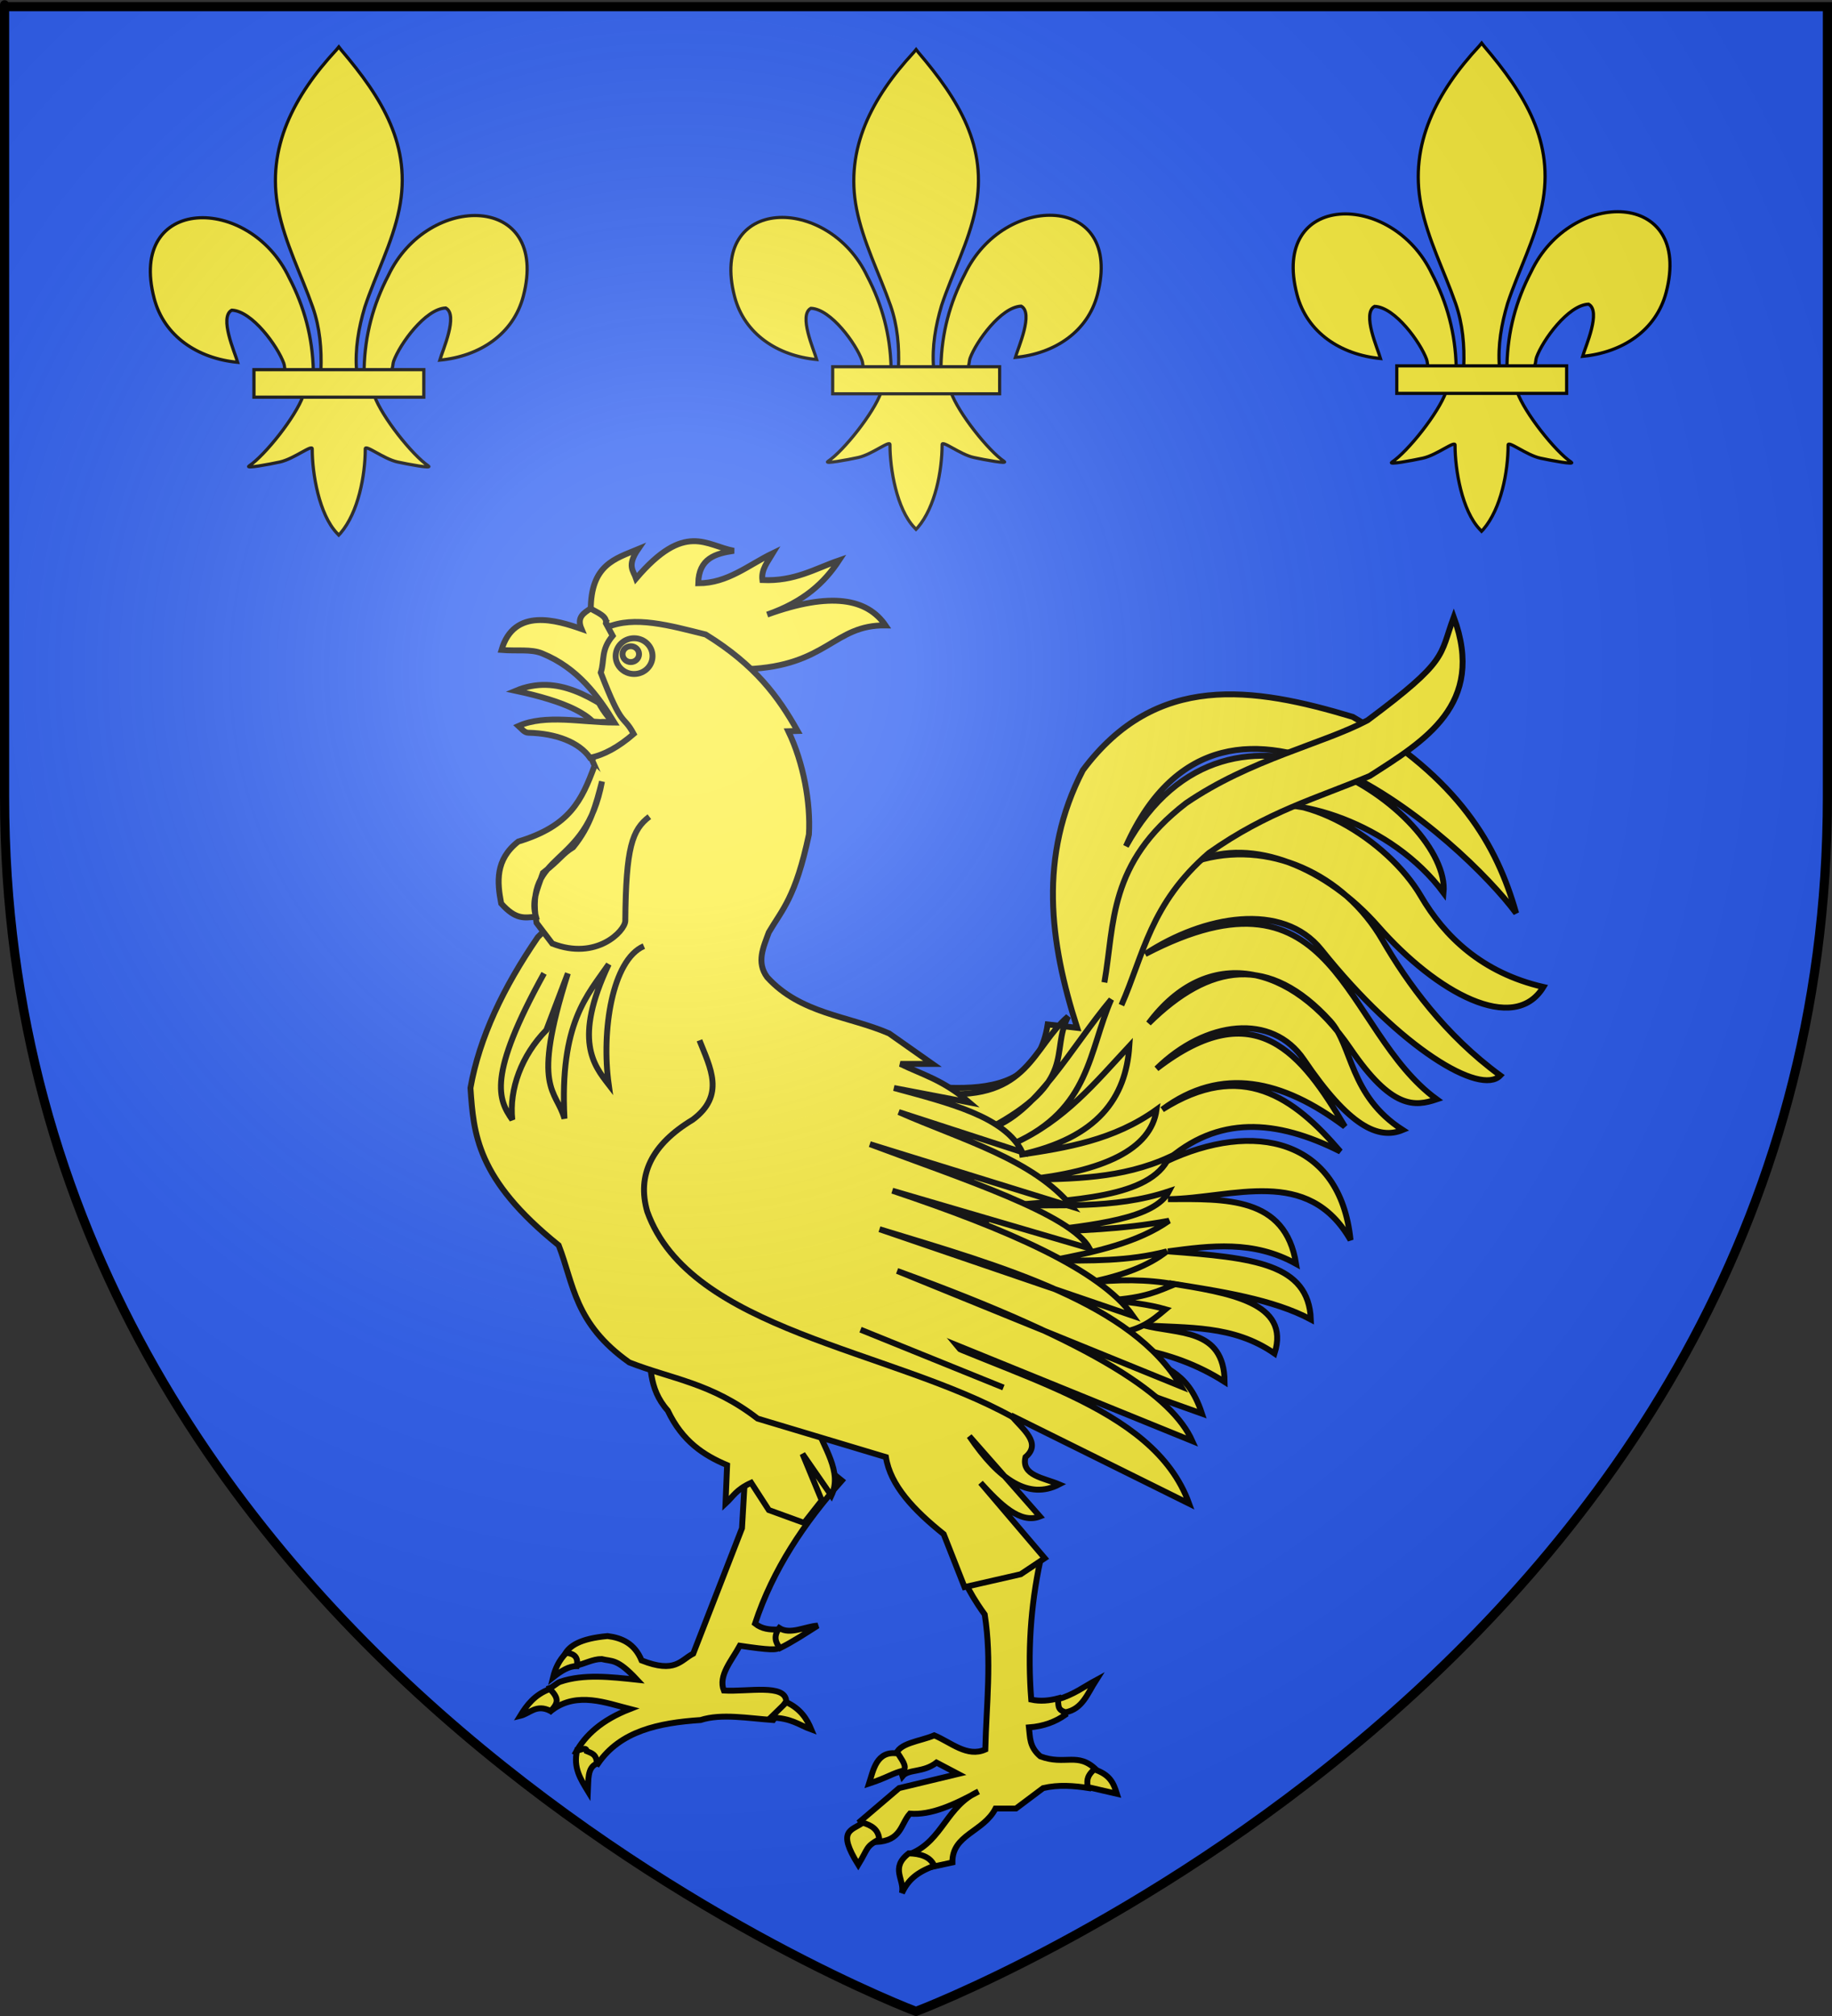 <?xml version="1.0" encoding="UTF-8" standalone="no"?>
<svg
   xmlns:dc="http://purl.org/dc/elements/1.1/"
   xmlns:cc="http://web.resource.org/cc/"
   xmlns:rdf="http://www.w3.org/1999/02/22-rdf-syntax-ns#"
   xmlns:svg="http://www.w3.org/2000/svg"
   xmlns="http://www.w3.org/2000/svg"
   xmlns:xlink="http://www.w3.org/1999/xlink"
   xmlns:sodipodi="http://sodipodi.sourceforge.net/DTD/sodipodi-0.dtd"
   xmlns:inkscape="http://www.inkscape.org/namespaces/inkscape"
   height="660"
   width="600"
   version="1.0"
   id="svg2"
   sodipodi:version="0.32"
   inkscape:version="0.45.1"
   sodipodi:docname="Blason_ville_fr_Gaillac_(Tarn).svg"
   sodipodi:docbase="E:\Mes documents\Mes images\Héraldique\Réalisations\Communes européennes\France\81 - Tarn"
   inkscape:export-filename="/Users/olivier/Desktop/Blason Rouge/Blason_Vide_3D.png"
   inkscape:export-xdpi="144"
   inkscape:export-ydpi="144"
   inkscape:output_extension="org.inkscape.output.svg.inkscape">
  <rect width="100%" height="100%" fill="#333333" stroke="none"/>
  <sodipodi:namedview
     inkscape:window-height="723"
     inkscape:window-width="1024"
     inkscape:pageshadow="2"
     inkscape:pageopacity="0.0"
     guidetolerance="10.0"
     gridtolerance="10.0"
     objecttolerance="10.0"
     borderopacity="1.0"
     bordercolor="#666666"
     pagecolor="#ffffff"
     id="base"
     showgrid="false"
     height="660px"
     inkscape:zoom="0.80151515"
     inkscape:cx="300"
     inkscape:cy="330"
     inkscape:window-x="-4"
     inkscape:window-y="-4"
     inkscape:current-layer="layer4" />
  <desc
     id="desc4">Flag of Canton of Valais (Wallis)</desc>
  <defs
     id="defs6">
    <linearGradient
       id="linearGradient2893">
      <stop
         style="stop-color:white;stop-opacity:0.314;"
         offset="0"
         id="stop2895" />
      <stop
         id="stop2897"
         offset="0.19"
         style="stop-color:white;stop-opacity:0.251;" />
      <stop
         style="stop-color:#6b6b6b;stop-opacity:0.125;"
         offset="0.6"
         id="stop2901" />
      <stop
         style="stop-color:black;stop-opacity:0.125;"
         offset="1"
         id="stop2899" />
    </linearGradient>
    <radialGradient
       inkscape:collect="always"
       xlink:href="#linearGradient2893"
       id="radialGradient3163"
       gradientUnits="userSpaceOnUse"
       gradientTransform="matrix(1.353,0,0,1.349,-77.629,-85.747)"
       cx="221.445"
       cy="226.331"
       fx="221.445"
       fy="226.331"
       r="300" />
  </defs>
  <g
     inkscape:groupmode="layer"
     id="layer3"
     inkscape:label="Fond écu"
     style="display:inline">
    <path
       id="path2855"
       style="fill:#2b5df2;fill-opacity:1;fill-rule:evenodd;stroke:none;stroke-width:1px;stroke-linecap:butt;stroke-linejoin:miter;stroke-opacity:1"
       d="M 300,658.5 C 300,658.5 598.5,546.18 598.5,260.728 C 598.5,-24.723 598.5,2.176 598.5,2.176 L 1.5,2.176 L 1.5,260.728 C 1.5,546.18 300,658.5 300,658.5 z "
       sodipodi:nodetypes="cccccc" />
  </g>
  <g
     inkscape:groupmode="layer"
     id="layer4"
     inkscape:label="Meubles">
    <g
       inkscape:label="Meubles"
       id="g4428"
       transform="translate(0.321,1.106)">
      <g
         transform="translate(-0.321,-1.106)"
         style="display:inline"
         id="g2984">
        <g
           id="g7979">
          <rect
             width="600"
             height="660"
             x="0"
             y="-7.1054274e-015"
             style="fill:none;fill-opacity:1;fill-rule:nonzero;stroke:none;stroke-width:6.203;stroke-linecap:round;stroke-linejoin:round;stroke-miterlimit:4;stroke-dasharray:none;stroke-opacity:1"
             id="rect7092" />
        </g>
      </g>
      <g
         transform="translate(-0.264,0)"
         style="display:inline"
         id="g3103">
        <g
           transform="translate(-656.92,-312.008)"
           style="display:inline"
           id="g2137" />
        <g
           id="g4809">
          <rect
             width="600"
             height="660"
             x="0"
             y="0"
             style="fill:none;fill-opacity:1;fill-rule:nonzero;stroke:none;stroke-width:3;stroke-linecap:round;stroke-linejoin:round;stroke-miterlimit:4;stroke-dasharray:none;stroke-opacity:1"
             id="rect3922" />
        </g>
      </g>
    </g>
    <g
       style="display:inline"
       inkscape:label="Chef de France moderne"
       id="g10494"
       transform="translate(-0.113,-8.995471e-8)">
      <g
         transform="translate(0.111,-0.686)"
         id="layer5"
         inkscape:label="chef">
        <g
           style="fill:#2b5df2;fill-opacity:1;display:inline"
           inkscape:label="chef"
           id="g2341"
           transform="matrix(1.001,0,0,1.001,-7.8621957e-2,2.2801412e-2)" />
        <g
           transform="matrix(0.172,0,0,0.172,238.178,15.692)"
           id="g1878">
          <path
             d="M 407.029,608.699 C 408.454,546.743 423.78,489.16 452.319,434.591 C 527.033,277.405 755.239,281.159 704.934,473.402 C 686.397,544.241 623.425,585.876 548.615,593.017 C 554.015,574.352 583.715,508.365 559.74,495.455 C 521.401,496.904 473.795,563.161 462.347,594.756 C 460.694,599.292 461.156,604.534 459.311,608.996"
             style="opacity:1;fill:#fcef3c;fill-opacity:1;fill-rule:evenodd;stroke:#000000;stroke-width:6;stroke-linecap:butt;stroke-linejoin:miter;stroke-miterlimit:4;stroke-dasharray:none;stroke-opacity:1;display:inline"
             id="path1876"
             sodipodi:nodetypes="ccscscc" />
          <g
             transform="translate(-38.532,-48.577)"
             style="opacity:1;display:inline"
             id="g3327">
            <g
               transform="translate(0,4)"
               style="fill:#fcef3c;fill-opacity:1;stroke:#000000;stroke-width:6;stroke-miterlimit:4;stroke-dasharray:none;stroke-opacity:1"
               id="g13018">
              <path
                 d="M 350.523,657.372 C 349.098,595.416 333.772,537.833 305.233,483.264 C 230.519,326.078 2.313,329.832 52.618,522.075 C 71.155,592.914 134.127,634.549 208.937,641.69 C 203.537,623.025 173.837,557.038 197.813,544.128 C 236.151,545.577 283.757,611.833 295.205,643.429 C 296.858,647.965 296.396,653.207 298.241,657.669"
                 style="fill:#fcef3c;fill-opacity:1;fill-rule:evenodd;stroke:#000000;stroke-width:6;stroke-linecap:butt;stroke-linejoin:miter;stroke-miterlimit:4;stroke-dasharray:none;stroke-opacity:1"
                 id="path1902"
                 sodipodi:nodetypes="ccscscc" />
              <path
                 d="M 393.626,57.12 C 314.912,141.97 262.061,240.082 284.845,355.151 C 297.414,418.635 327.886,477.431 349.376,538.589 C 362.812,576.959 366.248,617.041 364.657,657.37 L 431.438,657.37 C 428.242,616.744 435.245,577.372 446.72,538.589 C 467.194,477.051 498.345,418.683 511.251,355.151 C 535.379,236.372 478.744,146.792 402.813,57.495 L 398.173,51.577 L 393.626,57.12 z "
                 style="fill:#fcef3c;fill-opacity:1;fill-rule:nonzero;stroke:#000000;stroke-width:6;stroke-linecap:butt;stroke-linejoin:miter;stroke-miterlimit:4;stroke-dasharray:none;stroke-opacity:1"
                 id="path3734"
                 sodipodi:nodetypes="csccccsccc" />
              <path
                 d="M 331.345,704.401 C 317.383,743.531 260.456,815.193 230.22,835.62 C 222.377,840.918 267.706,832.569 288.001,828.12 C 314.62,822.286 349.218,793.923 348.407,803.933 C 348.332,849.771 361.218,926.257 394.813,961.401 L 397.995,964.789 L 401.282,961.401 C 434.86,922.23 447.52,853.359 447.688,803.933 C 446.877,793.923 481.476,822.286 508.095,828.12 C 528.39,832.569 573.718,840.918 565.876,835.62 C 535.639,815.193 478.744,743.531 464.782,704.401 L 331.345,704.401 z "
                 style="fill:#fcef3c;fill-opacity:1;fill-rule:evenodd;stroke:#000000;stroke-width:6;stroke-linecap:butt;stroke-linejoin:miter;stroke-miterlimit:4;stroke-dasharray:none;stroke-opacity:1"
                 id="path6395"
                 sodipodi:nodetypes="cssscccssscc" />
              <rect
                 width="317.888"
                 height="51.503"
                 x="239.352"
                 y="655.379"
                 style="fill:#fcef3c;fill-opacity:1;stroke:#000000;stroke-width:6;stroke-miterlimit:4;stroke-dasharray:none;stroke-opacity:1"
                 id="rect4623" />
            </g>
          </g>
        </g>
        <g
           transform="matrix(0.175,0,0,0.175,422.321,13.566)"
           id="g3362">
          <path
             d="M 407.029,608.699 C 408.454,546.743 423.78,489.16 452.319,434.591 C 527.033,277.405 755.239,281.159 704.934,473.402 C 686.397,544.241 623.425,585.876 548.615,593.017 C 554.015,574.352 583.715,508.365 559.74,495.455 C 521.401,496.904 473.795,563.161 462.347,594.756 C 460.694,599.292 461.156,604.534 459.311,608.996"
             style="opacity:1;fill:#fcef3c;fill-opacity:1;fill-rule:evenodd;stroke:#000000;stroke-width:6;stroke-linecap:butt;stroke-linejoin:miter;stroke-miterlimit:4;stroke-dasharray:none;stroke-opacity:1;display:inline"
             id="path3364"
             sodipodi:nodetypes="ccscscc" />
          <g
             transform="translate(-38.532,-48.577)"
             style="opacity:1;display:inline"
             id="g3366">
            <g
               transform="translate(0,4)"
               style="fill:#fcef3c;fill-opacity:1;stroke:#000000;stroke-width:6;stroke-miterlimit:4;stroke-dasharray:none;stroke-opacity:1"
               id="g3368">
              <path
                 d="M 350.523,657.372 C 349.098,595.416 333.772,537.833 305.233,483.264 C 230.519,326.078 2.313,329.832 52.618,522.075 C 71.155,592.914 134.127,634.549 208.937,641.69 C 203.537,623.025 173.837,557.038 197.813,544.128 C 236.151,545.577 283.757,611.833 295.205,643.429 C 296.858,647.965 296.396,653.207 298.241,657.669"
                 style="fill:#fcef3c;fill-opacity:1;fill-rule:evenodd;stroke:#000000;stroke-width:6;stroke-linecap:butt;stroke-linejoin:miter;stroke-miterlimit:4;stroke-dasharray:none;stroke-opacity:1"
                 id="path3370"
                 sodipodi:nodetypes="ccscscc" />
              <path
                 d="M 393.626,57.12 C 314.912,141.97 262.061,240.082 284.845,355.151 C 297.414,418.635 327.886,477.431 349.376,538.589 C 362.812,576.959 366.248,617.041 364.657,657.37 L 431.438,657.37 C 428.242,616.744 435.245,577.372 446.72,538.589 C 467.194,477.051 498.345,418.683 511.251,355.151 C 535.379,236.372 478.744,146.792 402.813,57.495 L 398.173,51.577 L 393.626,57.12 z "
                 style="fill:#fcef3c;fill-opacity:1;fill-rule:nonzero;stroke:#000000;stroke-width:6;stroke-linecap:butt;stroke-linejoin:miter;stroke-miterlimit:4;stroke-dasharray:none;stroke-opacity:1"
                 id="path3372"
                 sodipodi:nodetypes="csccccsccc" />
              <path
                 d="M 331.345,704.401 C 317.383,743.531 260.456,815.193 230.22,835.62 C 222.377,840.918 267.706,832.569 288.001,828.12 C 314.62,822.286 349.218,793.923 348.407,803.933 C 348.332,849.771 361.218,926.257 394.813,961.401 L 397.995,964.789 L 401.282,961.401 C 434.86,922.23 447.52,853.359 447.688,803.933 C 446.877,793.923 481.476,822.286 508.095,828.12 C 528.39,832.569 573.718,840.918 565.876,835.62 C 535.639,815.193 478.744,743.531 464.782,704.401 L 331.345,704.401 z "
                 style="fill:#fcef3c;fill-opacity:1;fill-rule:evenodd;stroke:#000000;stroke-width:6;stroke-linecap:butt;stroke-linejoin:miter;stroke-miterlimit:4;stroke-dasharray:none;stroke-opacity:1"
                 id="path3374"
                 sodipodi:nodetypes="cssscccssscc" />
              <rect
                 width="317.888"
                 height="51.503"
                 x="239.352"
                 y="655.379"
                 style="fill:#fcef3c;fill-opacity:1;stroke:#000000;stroke-width:6;stroke-miterlimit:4;stroke-dasharray:none;stroke-opacity:1"
                 id="rect3376" />
            </g>
          </g>
        </g>
        <g
           transform="matrix(0.175,0,0,0.175,48.03,14.814)"
           id="g3378">
          <path
             d="M 407.029,608.699 C 408.454,546.743 423.78,489.16 452.319,434.591 C 527.033,277.405 755.239,281.159 704.934,473.402 C 686.397,544.241 623.425,585.876 548.615,593.017 C 554.015,574.352 583.715,508.365 559.74,495.455 C 521.401,496.904 473.795,563.161 462.347,594.756 C 460.694,599.292 461.156,604.534 459.311,608.996"
             style="opacity:1;fill:#fcef3c;fill-opacity:1;fill-rule:evenodd;stroke:#000000;stroke-width:6;stroke-linecap:butt;stroke-linejoin:miter;stroke-miterlimit:4;stroke-dasharray:none;stroke-opacity:1;display:inline"
             id="path3380"
             sodipodi:nodetypes="ccscscc" />
          <g
             transform="translate(-38.532,-48.577)"
             style="opacity:1;display:inline"
             id="g3382">
            <g
               transform="translate(0,4)"
               style="fill:#fcef3c;fill-opacity:1;stroke:#000000;stroke-width:6;stroke-miterlimit:4;stroke-dasharray:none;stroke-opacity:1"
               id="g3384">
              <path
                 d="M 350.523,657.372 C 349.098,595.416 333.772,537.833 305.233,483.264 C 230.519,326.078 2.313,329.832 52.618,522.075 C 71.155,592.914 134.127,634.549 208.937,641.69 C 203.537,623.025 173.837,557.038 197.813,544.128 C 236.151,545.577 283.757,611.833 295.205,643.429 C 296.858,647.965 296.396,653.207 298.241,657.669"
                 style="fill:#fcef3c;fill-opacity:1;fill-rule:evenodd;stroke:#000000;stroke-width:6;stroke-linecap:butt;stroke-linejoin:miter;stroke-miterlimit:4;stroke-dasharray:none;stroke-opacity:1"
                 id="path3386"
                 sodipodi:nodetypes="ccscscc" />
              <path
                 d="M 393.626,57.12 C 314.912,141.97 262.061,240.082 284.845,355.151 C 297.414,418.635 327.886,477.431 349.376,538.589 C 362.812,576.959 366.248,617.041 364.657,657.37 L 431.438,657.37 C 428.242,616.744 435.245,577.372 446.72,538.589 C 467.194,477.051 498.345,418.683 511.251,355.151 C 535.379,236.372 478.744,146.792 402.813,57.495 L 398.173,51.577 L 393.626,57.12 z "
                 style="fill:#fcef3c;fill-opacity:1;fill-rule:nonzero;stroke:#000000;stroke-width:6;stroke-linecap:butt;stroke-linejoin:miter;stroke-miterlimit:4;stroke-dasharray:none;stroke-opacity:1"
                 id="path3388"
                 sodipodi:nodetypes="csccccsccc" />
              <path
                 d="M 331.345,704.401 C 317.383,743.531 260.456,815.193 230.22,835.62 C 222.377,840.918 267.706,832.569 288.001,828.12 C 314.62,822.286 349.218,793.923 348.407,803.933 C 348.332,849.771 361.218,926.257 394.813,961.401 L 397.995,964.789 L 401.282,961.401 C 434.86,922.23 447.52,853.359 447.688,803.933 C 446.877,793.923 481.476,822.286 508.095,828.12 C 528.39,832.569 573.718,840.918 565.876,835.62 C 535.639,815.193 478.744,743.531 464.782,704.401 L 331.345,704.401 z "
                 style="fill:#fcef3c;fill-opacity:1;fill-rule:evenodd;stroke:#000000;stroke-width:6;stroke-linecap:butt;stroke-linejoin:miter;stroke-miterlimit:4;stroke-dasharray:none;stroke-opacity:1"
                 id="path3390"
                 sodipodi:nodetypes="cssscccssscc" />
              <rect
                 width="317.888"
                 height="51.503"
                 x="239.352"
                 y="655.379"
                 style="fill:#fcef3c;fill-opacity:1;stroke:#000000;stroke-width:6;stroke-miterlimit:4;stroke-dasharray:none;stroke-opacity:1"
                 id="rect3392" />
            </g>
          </g>
        </g>
      </g>
    </g>
    <g
       transform="matrix(0.772,0,0,0.772,63.573,154.444)"
       id="g5328"
       style="fill:#fcef3c;fill-opacity:1">
      <path
         id="path3367"
         style="fill:#fcef3c;fill-opacity:1;fill-rule:evenodd;stroke:#000000;stroke-width:2.5;stroke-linecap:butt;stroke-linejoin:miter;stroke-miterlimit:4;stroke-dasharray:none;stroke-opacity:1"
         d="M 136.429,92.891 C 154.124,85.465 169.365,95.832 184.55,106.606 L 172.52,111.899 C 170.808,103.073 156.698,97.239 136.429,92.891 z " />
      <path
         id="path3343"
         style="fill:#fcef3c;fill-opacity:1;fill-rule:evenodd;stroke:#000000;stroke-width:2.5;stroke-linecap:butt;stroke-linejoin:miter;stroke-miterlimit:4;stroke-dasharray:none;stroke-opacity:1"
         d="M 234.597,410.735 L 232.431,448.029 L 211.739,501.204 C 206.352,503.95 204.209,509.724 189.844,504.091 C 186.891,496.924 181.549,494.533 175.407,493.745 C 163.696,494.804 159.116,497.957 157.167,501.666 L 161.907,506.3 C 165.685,505.551 169.123,503.465 172.901,503.493 C 177.393,504.64 179.383,503.128 187.919,512.272 C 176.724,511.079 165.369,509.734 155.345,513.111 C 153.872,513.608 152.154,515.467 150.695,515.898 L 152.056,524.978 C 162.624,517.233 174.969,522.148 184.896,524.672 C 172.814,529.394 165.902,535.851 161.933,543.07 L 171.317,547.882 C 180.814,533.984 197.112,530.548 214.867,529.355 C 223.708,526.505 235.036,528.63 245.665,529.355 L 251.199,521.415 C 250.919,513.861 234.836,517.462 224.732,516.843 C 222.244,510.507 228.054,504.171 231.503,497.835 C 256.376,501.544 245.916,498.266 247.518,490.974 C 244.287,491.033 241.026,490.874 237.965,488.451 C 245.58,465.375 258.847,445.777 274.778,427.818 L 248.552,406.645 L 234.597,410.735 z " />
      <path
         id="path3327"
         style="fill:#fcef3c;fill-opacity:1;fill-rule:evenodd;stroke:#000000;stroke-width:2.5;stroke-linecap:butt;stroke-linejoin:miter;stroke-miterlimit:4;stroke-dasharray:none;stroke-opacity:1"
         d="M 192.092,368.853 C 194.238,378.608 192.274,388.362 200.94,398.116 C 207.163,411.254 216.3,417.109 226.12,421.255 L 225.439,437.588 C 228.644,434.639 229.854,431.69 236.328,428.741 L 243.814,440.31 L 258.786,445.755 L 266.272,436.227 L 258.105,416.491 L 270.355,434.185 C 275.176,423.977 266.911,413.769 263.549,403.561" />
      <path
         id="path3363"
         style="fill:#fcef3c;fill-opacity:1;fill-rule:evenodd;stroke:#000000;stroke-width:2.5;stroke-linecap:butt;stroke-linejoin:miter;stroke-miterlimit:4;stroke-dasharray:none;stroke-opacity:1"
         d="M 275.019,256.986 C 311.263,259.254 356.129,273.247 362.119,234.369 L 374.631,235.813 C 362.901,199.401 358.183,162.989 377.037,126.577 C 408.075,84.93 449.139,91.19 491.566,103.959 C 536.638,130.194 552.717,158.428 560.862,187.21 C 538.99,157.475 437.658,64.363 395.323,158.818 C 440.186,77.854 533.314,144.975 530.064,178.548 C 508.211,149.073 466.1,136.156 446.332,142.938 C 469.242,133.293 506.409,155.909 520.463,179.968 C 530.392,196.965 546.306,212.493 572.411,218.489 C 559.987,238.896 526.999,220.964 502.319,192.782 C 480.597,167.978 449.071,154.716 425.26,165.108 C 455.531,155.669 487.888,170.525 504.169,198.604 C 514.675,216.722 530.62,238.843 554.125,256.024 C 545.829,264.75 511.832,244.728 478.255,202.732 C 461.784,182.131 428.332,188.196 403.504,204.534 C 485.319,161.868 486.93,236.857 527.177,266.129 C 517.849,269.26 508.109,270.435 490.507,244.572 C 465.73,208.168 429.777,200.498 404.947,233.888 C 430.839,208.338 456.075,204.55 481.944,232.9 C 491.558,243.436 489.976,264.52 512.74,279.122 C 502.457,283.369 490.045,277.728 470.837,249.349 C 457.306,229.357 429.156,232.719 408.316,253.136 C 450.368,220.725 470.09,247.079 488.198,277.679 C 461.794,257.915 435.845,251.802 410.722,270.46 C 444.47,249.145 466.485,265.164 486.273,288.265 C 459.102,274.565 434.205,272.819 412.166,292.596 C 449.705,274.756 486.198,283.024 490.604,325.8 C 472.435,294.186 440.794,308.039 413.128,308.476 C 437.677,308.386 462.926,307.29 467.506,335.906 C 449.38,325.806 431.254,328.182 413.128,330.612 C 449.444,333.335 472.8,335.778 473.761,359.485 C 457.899,351.002 435.729,347.564 413.609,344.086 C 439.28,348.242 465.23,352.246 458.363,373.922 C 440.676,361.627 421.439,363.288 402.541,361.891 C 417.111,365.884 436.969,362.827 437.189,385.952 C 425.159,378.286 413.128,374.313 401.098,371.997 C 409.94,381.05 421.12,379.586 427.565,399.426 L 387.142,384.99 L 275.019,256.986 z " />
      <path
         id="path3353"
         style="fill:#fcef3c;fill-opacity:1;fill-rule:evenodd;stroke:#000000;stroke-width:2.5;stroke-linecap:butt;stroke-linejoin:miter;stroke-miterlimit:4;stroke-dasharray:none;stroke-opacity:1"
         d="M 344.795,447.307 L 358.991,461.744 C 354.759,481.394 353.6,501.043 355.142,520.693 C 358.897,521.528 362.848,521.193 366.932,520.06 L 369.481,527.231 C 365.439,530.041 360.551,532.003 354.179,532.483 C 354.68,536.573 354.22,540.663 358.991,544.754 C 369.578,548.739 374.871,542.675 382.812,550.528 L 379.684,558.228 C 373.187,557.202 366.691,556.708 360.194,558.228 L 348.645,566.89 L 339.983,566.89 C 334.831,576.907 321.523,577.882 321.697,589.748 L 312.794,591.672 L 304.373,585.898 C 317.562,580.23 319.303,565.697 332.765,559.672 C 322.571,565.246 312.576,569.825 303.651,569.055 C 299.663,573.546 300.109,580.624 289.215,581.086 L 282.718,572.183 L 299.08,558.228 L 324.103,552.213 L 314.96,547.4 C 309.291,551.784 303.118,550.052 300.523,553.175 L 297.636,544.513 C 298.48,539.065 307.996,538.434 313.998,535.851 C 321.126,538.845 327.94,545.29 335.652,541.866 C 336.093,522.865 338.464,504.185 335.412,484.602 C 334.418,483.233 333.471,481.865 332.571,480.497 C 331.152,478.336 329.851,476.175 328.675,474.015 L 326.269,453.323 L 344.795,447.307 z " />
      <path
         id="path3339"
         style="fill:#fcef3c;fill-opacity:1;fill-rule:evenodd;stroke:#000000;stroke-width:2.5;stroke-linecap:butt;stroke-linejoin:miter;stroke-miterlimit:4;stroke-dasharray:none;stroke-opacity:1"
         d="M 174.568,64.82 L 168.273,58.696 C 168.225,39.353 178.755,36.838 188.349,32.835 C 183.475,39.926 186.401,42.003 187.499,45.255 C 208.314,20.873 217.232,31.393 229.012,33.516 C 221.212,34.669 214.094,36.674 213.87,47.296 C 226.419,47.294 235.283,39.462 245.515,34.536 C 243.379,38.116 240.5,41.447 241.092,45.935 C 254.834,46.552 263.379,41.105 273.588,37.599 C 267.494,46.878 258.803,55.118 243.133,60.567 C 270.143,50.791 285.543,53.784 293.323,65.161 C 271.23,64.834 268.738,82.363 234.456,83.706 L 174.568,64.82 z " />
      <path
         id="path3182"
         style="fill:#fcef3c;fill-opacity:1;fill-rule:evenodd;stroke:#000000;stroke-width:2.5;stroke-linecap:butt;stroke-linejoin:miter;stroke-miterlimit:4;stroke-dasharray:none;stroke-opacity:1"
         d="M 316.885,263.723 C 353.942,266.381 355.685,243.947 370.781,231.001 C 362.95,246.304 375.351,258.171 337.096,278.641 C 356.931,272.909 372.123,243.966 389.067,223.782 C 379.504,245.456 380.291,270.314 347.683,284.897 C 369.357,275.086 382.476,258.86 396.767,243.512 C 395.303,265.395 383.538,282.54 350.089,289.709 C 370.131,286.668 390.155,283.53 408.316,270.46 C 405.977,287.446 385.778,296.778 352.014,300.296 C 372.743,299.858 393.503,299.834 413.609,290.671 C 405.679,308.109 372.534,308.736 342.389,311.364 C 366.129,310.477 389.869,313.044 413.609,305.108 C 407.527,316.877 381.57,319.371 356.826,322.432 C 375.2,321.751 393.378,321.397 413.609,317.62 C 400.517,326.824 382.344,330.947 363.563,334.462 C 379.924,334.568 396.286,334.871 412.647,330.612 C 404.983,336.723 393.362,341.184 377.999,344.086 C 391.955,342.322 404.627,342.482 416.015,344.568 C 409.18,347.342 403.572,350.38 388.105,351.305 C 396.596,352.117 404.94,353.077 412.166,355.154 C 406.025,360.284 400.236,365.602 384.736,365.741 L 346.239,347.936 L 316.885,263.723 z " />
      <path
         id="path5337"
         style="fill:#fcef3c;fill-opacity:1;fill-rule:evenodd;stroke:#000000;stroke-width:2.5;stroke-linecap:butt;stroke-linejoin:miter;stroke-miterlimit:4;stroke-dasharray:none;stroke-opacity:1"
         d="M 175.079,66.011 C 186.838,60.929 201.711,65.194 217.032,69.015 C 238.035,81.977 247.815,95.347 256.022,109.931 L 252.097,110.04 C 258.548,123.424 261.597,140.417 260.827,153.802 C 255.156,180.626 249.485,185.633 243.814,195.315 C 241.5,201.666 238.442,208.018 243.133,214.37 C 257.321,229.94 277.446,230.669 294.854,238.189 L 313.229,251.119 L 299.618,251.119 C 309.097,255.736 317.744,257.859 328.882,267.452 L 296.896,261.327 C 320.025,267.634 344.059,273.438 351.34,288.549 L 298.938,271.535 C 325.471,283.225 356.009,291.577 372.436,311.688 L 286.688,285.146 C 326.004,299.891 371.742,314.637 379.922,329.382 L 296.216,304.882 C 344.488,321.077 384.297,338.162 398.297,357.964 L 290.771,321.215 C 343.51,337.279 397.709,352.451 418.713,387.908 L 298.257,338.909 C 384.302,370.167 415.143,392.439 423.477,411.047 L 299.618,360.687 C 344.392,383.693 406.802,394.942 422.116,437.588 L 346.576,400.158 C 351.533,406.056 359.746,411.954 352.701,417.852 C 350.798,425.708 360.432,426.643 366.992,429.421 C 354.289,436.036 341.585,427.78 328.882,409.005 L 358.826,443.032 C 350.432,446.3 342.039,437.95 333.645,428.741 L 360.867,460.726 L 350.659,467.532 L 326.84,472.976 L 317.993,450.518 C 305.335,440.378 295.329,429.796 293.493,417.852 L 239.05,401.519 C 219.455,386.344 202.58,384.768 184.606,377.7 C 161.265,361.14 161.098,344.58 154.663,328.021 C 119.666,299.863 118.605,280.636 117.233,261.327 C 120.993,240.004 131.174,218.68 145.816,197.356 C 162.28,181.649 172.679,162.476 176.44,139.51 L 168.954,122.497 C 170.926,115.804 164.523,102.514 178.249,106.957 C 162.442,90.009 170.57,78.921 175.079,62.609" />
      <path
         id="path3331"
         style="fill:#fcef3c;fill-opacity:1;fill-rule:evenodd;stroke:#000000;stroke-width:2.5;stroke-linecap:butt;stroke-linejoin:miter;stroke-miterlimit:4;stroke-dasharray:none;stroke-opacity:1"
         d="M 155.918,196.594 C 166.904,197.634 174.507,194.163 175.888,182.398" />
      <path
         id="path3333"
         style="fill:#fcef3c;fill-opacity:1;stroke:#000000;stroke-width:2.624;stroke-miterlimit:4;stroke-dasharray:none;stroke-opacity:1"
         transform="matrix(0.953,0,0,0.953,-60.389,-273.108)"
         d="M 267.438,368.615 C 267.438,373.009 263.763,376.57 259.23,376.57 C 254.698,376.57 251.023,373.009 251.023,368.615 C 251.023,364.222 254.698,360.66 259.23,360.66 C 263.763,360.66 267.438,364.222 267.438,368.615 z " />
      <path
         id="path3329"
         style="fill:#fcef3c;fill-opacity:1;fill-rule:evenodd;stroke:#000000;stroke-width:2.5;stroke-linecap:butt;stroke-linejoin:miter;stroke-miterlimit:4;stroke-dasharray:none;stroke-opacity:1"
         d="M 169.805,124.878 C 164.461,139.259 159.507,150.186 137.52,156.823 C 127.676,164.524 128.544,174.007 130.275,183.082 C 136.417,189.954 139.981,189.187 145.018,188.696 C 143.169,182.185 145.257,177.971 147.969,170.135 C 155.575,164.179 156.024,162.189 160.787,159.246 C 168.232,150.175 170.516,141.023 173.037,131.344 C 166.095,168.919 139.9,160.363 145.259,191.273 L 151.94,200.078 C 170.65,207.394 182.74,194.789 182.922,190.51 C 183.18,159.183 185.858,151.83 193.13,146.274" />
      <path
         id="path3337"
         style="fill:#fcef3c;fill-opacity:1;stroke:#000000;stroke-width:11.141;stroke-miterlimit:4;stroke-dasharray:none;stroke-opacity:1"
         transform="matrix(0.224,0,0,0.224,139.769,-11.786)"
         d="M 218.698,397.91 C 218.698,406.208 211.688,412.936 203.041,412.936 C 194.393,412.936 187.383,406.208 187.383,397.91 C 187.383,389.611 194.393,382.884 203.041,382.884 C 211.688,382.884 218.698,389.611 218.698,397.91 z " />
      <path
         id="path3345"
         style="fill:#fcef3c;fill-opacity:1;fill-rule:evenodd;stroke:#000000;stroke-width:2.5;stroke-linecap:butt;stroke-linejoin:miter;stroke-miterlimit:4;stroke-dasharray:none;stroke-opacity:1"
         d="M 150.92,516.191 C 144.495,518.598 141.171,522.943 138.33,527.59 C 142.458,526.615 145.167,522.384 151.26,525.548 C 154.631,522.08 154.805,520.113 150.92,516.191 z " />
      <path
         id="path3349"
         style="fill:#fcef3c;fill-opacity:1;fill-rule:evenodd;stroke:#000000;stroke-width:2.5;stroke-linecap:butt;stroke-linejoin:miter;stroke-miterlimit:4;stroke-dasharray:none;stroke-opacity:1"
         d="M 157.895,500.878 C 161.137,501.179 163.145,502.576 162.319,506.493 C 158.973,506.448 155.627,508.605 152.281,511.257 C 153.194,507.606 154.724,504.078 157.895,500.878 z " />
      <path
         id="path3355"
         style="fill:#fcef3c;fill-opacity:1;fill-rule:evenodd;stroke:#000000;stroke-width:2.5;stroke-linecap:butt;stroke-linejoin:miter;stroke-miterlimit:4;stroke-dasharray:none;stroke-opacity:1"
         d="M 298.599,543.551 C 289.462,542.169 288.185,550.532 286.328,556.303 C 294.183,553.736 296.282,551.892 301.005,550.769 C 302.51,548.824 300.117,546.1 298.599,543.551 z " />
      <path
         id="path3357"
         style="fill:#fcef3c;fill-opacity:1;fill-rule:evenodd;stroke:#000000;stroke-width:2.5;stroke-linecap:butt;stroke-linejoin:miter;stroke-miterlimit:4;stroke-dasharray:none;stroke-opacity:1"
         d="M 283.681,572.905 C 278.859,576.325 272.563,576.015 281.756,590.71 C 286.167,583.462 284.804,583.176 290.659,579.883 C 290.262,575.628 287.254,573.983 283.681,572.905 z " />
      <path
         id="path3359"
         style="fill:#fcef3c;fill-opacity:1;fill-rule:evenodd;stroke:#000000;stroke-width:2.5;stroke-linecap:butt;stroke-linejoin:miter;stroke-miterlimit:4;stroke-dasharray:none;stroke-opacity:1"
         d="M 303.17,585.898 C 295.017,592.211 301.606,596.996 300.283,602.74 C 302.808,597.346 306.346,594.022 313.998,591.191 C 312.307,587.24 308.034,586.019 303.17,585.898 z " />
      <path
         id="path3361"
         style="fill:#fcef3c;fill-opacity:1;fill-rule:evenodd;stroke:#000000;stroke-width:2.5;stroke-linecap:butt;stroke-linejoin:miter;stroke-miterlimit:4;stroke-dasharray:none;stroke-opacity:1"
         d="M 381.849,550.288 C 388.458,552.477 389.997,555.878 391.473,560.634 L 378.962,557.747 C 379.087,555.54 378.104,553.701 381.849,550.288 z " />
      <path
         id="path3369"
         style="fill:#fcef3c;fill-opacity:1;fill-rule:evenodd;stroke:#000000;stroke-width:2.5;stroke-linecap:butt;stroke-linejoin:miter;stroke-miterlimit:4;stroke-dasharray:none;stroke-opacity:1"
         d="M 214.386,241.106 C 218.95,252.703 225.507,264.433 211.498,274.791 C 194.17,285.217 187.763,298.212 192.25,313.77 C 210.456,364.303 295.3,371.998 347.201,400.87" />
      <path
         id="path3371"
         style="fill:#fcef3c;fill-opacity:1;fill-rule:evenodd;stroke:#000000;stroke-width:2.5;stroke-linecap:butt;stroke-linejoin:miter;stroke-miterlimit:4;stroke-dasharray:none;stroke-opacity:1"
         d="M 148.459,212.714 C 124.224,256.441 129.057,266.255 134.985,274.791 C 133.59,261.804 138.951,247.446 149.421,236.775 L 158.565,212.714 C 142.794,262.33 153.673,261.885 157.121,274.31 C 155.003,233.758 166.857,222.003 175.888,208.865 C 160.66,241.026 169.69,251.857 175.888,259.874 C 172.702,237.123 177.35,206.989 190.806,201.165" />
      <path
         id="path3375"
         style="fill:#fcef3c;fill-opacity:1;fill-rule:evenodd;stroke:#000000;stroke-width:2.5;stroke-linecap:butt;stroke-linejoin:miter;stroke-miterlimit:4;stroke-dasharray:none;stroke-opacity:1"
         d="M 248.237,490.33 C 245.807,493.675 246.486,496.397 248.578,498.837 C 253.873,496.236 259.267,492.674 264.57,489.309 C 259.117,489.687 252.852,493.308 248.237,490.33 z " />
      <path
         id="path3377"
         style="fill:#fcef3c;fill-opacity:1;fill-rule:evenodd;stroke:#000000;stroke-width:2.5;stroke-linecap:butt;stroke-linejoin:miter;stroke-miterlimit:4;stroke-dasharray:none;stroke-opacity:1"
         d="M 366.311,520.614 C 367.043,522.53 365.722,524.958 369.714,526.059 C 376.843,524.734 379.009,518.139 382.645,512.448 C 377.414,515.277 373.177,518.603 366.311,520.614 z " />
      <path
         id="path3373"
         style="fill:#fcef3c;fill-opacity:1;fill-rule:evenodd;stroke:#000000;stroke-width:2.5;stroke-linecap:butt;stroke-linejoin:miter;stroke-miterlimit:4;stroke-dasharray:none;stroke-opacity:1"
         d="M 386.18,216.564 C 390.573,191.518 387.643,166.111 420.828,140.532 C 448.197,121.855 478.774,115.482 497.822,105.403 C 532.235,79.77 528.219,78.35 534.395,61.612 C 548.054,98.834 521.761,114.227 498.785,128.983 C 476.339,138.475 455.434,144.018 430.452,161.705 C 405.585,183.2 402.884,204.694 393.398,226.188" />
      <path
         id="path3347"
         style="fill:#fcef3c;fill-opacity:1;fill-rule:evenodd;stroke:#000000;stroke-width:2.5;stroke-linecap:butt;stroke-linejoin:miter;stroke-miterlimit:4;stroke-dasharray:none;stroke-opacity:1"
         d="M 162.489,542.221 C 163.908,542.238 166.361,540.531 166.572,542.562 C 168.192,543.291 170.903,543.711 170.825,547.836 C 166.699,549.51 167.326,554.882 167.083,559.575 C 164.003,554.495 160.718,549.507 162.489,542.221 z " />
      <path
         id="path3351"
         style="fill:#fcef3c;fill-opacity:1;fill-rule:evenodd;stroke:#000000;stroke-width:2.5;stroke-linecap:butt;stroke-linejoin:miter;stroke-miterlimit:4;stroke-dasharray:none;stroke-opacity:1"
         d="M 251.3,521.805 C 257.24,524.584 259.957,528.796 261.848,533.374 C 256.585,531.467 253.6,528.546 244.664,528.27 L 251.3,521.805 z " />
      <path
         id="path3222"
         style="fill:#fcef3c;fill-opacity:1;fill-rule:evenodd;stroke:#000000;stroke-width:2.5;stroke-linecap:butt;stroke-linejoin:miter;stroke-miterlimit:4;stroke-dasharray:none;stroke-opacity:1"
         d="M 343.352,388.358 L 282.718,363.816" />
      <path
         id="path3365"
         style="fill:#fcef3c;fill-opacity:1;fill-rule:evenodd;stroke:#000000;stroke-width:2.5;stroke-linecap:butt;stroke-linejoin:miter;stroke-miterlimit:4;stroke-dasharray:none;stroke-opacity:1"
         d="M 130.413,75.568 C 137.041,76.113 142.873,75.097 147.638,77.037 C 162.663,83.154 171.405,95.061 178.294,106.365 C 164.497,106.301 149.137,102.717 137.632,107.809 C 138.899,108.939 140.077,110.634 141.735,110.673 C 153.607,110.949 163.328,114.706 167.948,121.283 C 173.802,120.167 179.98,116.785 186.475,111.178 C 181.823,102.516 181.883,109.558 172.52,85.192 C 174.204,79.979 172.445,75.626 177.573,69.552 L 174.685,64.259 C 175.31,61.244 171.179,59.813 168.189,58.003 C 165.366,59.928 162.189,61.632 164.339,66.665 C 153.954,63.035 135.725,57.37 130.413,75.568 z " />
    </g>
  </g>
  <g
     inkscape:groupmode="layer"
     id="layer2"
     inkscape:label="Reflet final"
     sodipodi:insensitive="true">
    <path
       sodipodi:nodetypes="cccccc"
       d="M 300,658.5 C 300,658.5 598.5,546.18 598.5,260.728 C 598.5,-24.723 598.5,2.176 598.5,2.176 L 1.5,2.176 L 1.5,260.728 C 1.5,546.18 300,658.5 300,658.5 z "
       style="opacity:1;fill:url(#radialGradient3163);fill-opacity:1;fill-rule:evenodd;stroke:none;stroke-width:1px;stroke-linecap:butt;stroke-linejoin:miter;stroke-opacity:1"
       id="path2875"
       inkscape:export-xdpi="144"
       inkscape:export-ydpi="144" />
  </g>
  <g
     inkscape:groupmode="layer"
     id="layer1"
     inkscape:label="Contour final"
     sodipodi:insensitive="true">
    <path
       sodipodi:nodetypes="cccccc"
       d="M 300,658.5 C 300,658.5 1.5,546.18 1.5,260.728 C 1.5,-24.723 1.5,2.176 1.5,2.176 L 598.5,2.176 L 598.5,260.728 C 598.5,546.18 300,658.5 300,658.5 z "
       style="opacity:1;fill:none;fill-opacity:1;fill-rule:evenodd;stroke:#000000;stroke-width:3;stroke-linecap:butt;stroke-linejoin:miter;stroke-miterlimit:4;stroke-dasharray:none;stroke-opacity:1"
       id="path1411"
       inkscape:export-xdpi="144"
       inkscape:export-ydpi="144" />
  </g>
</svg>
